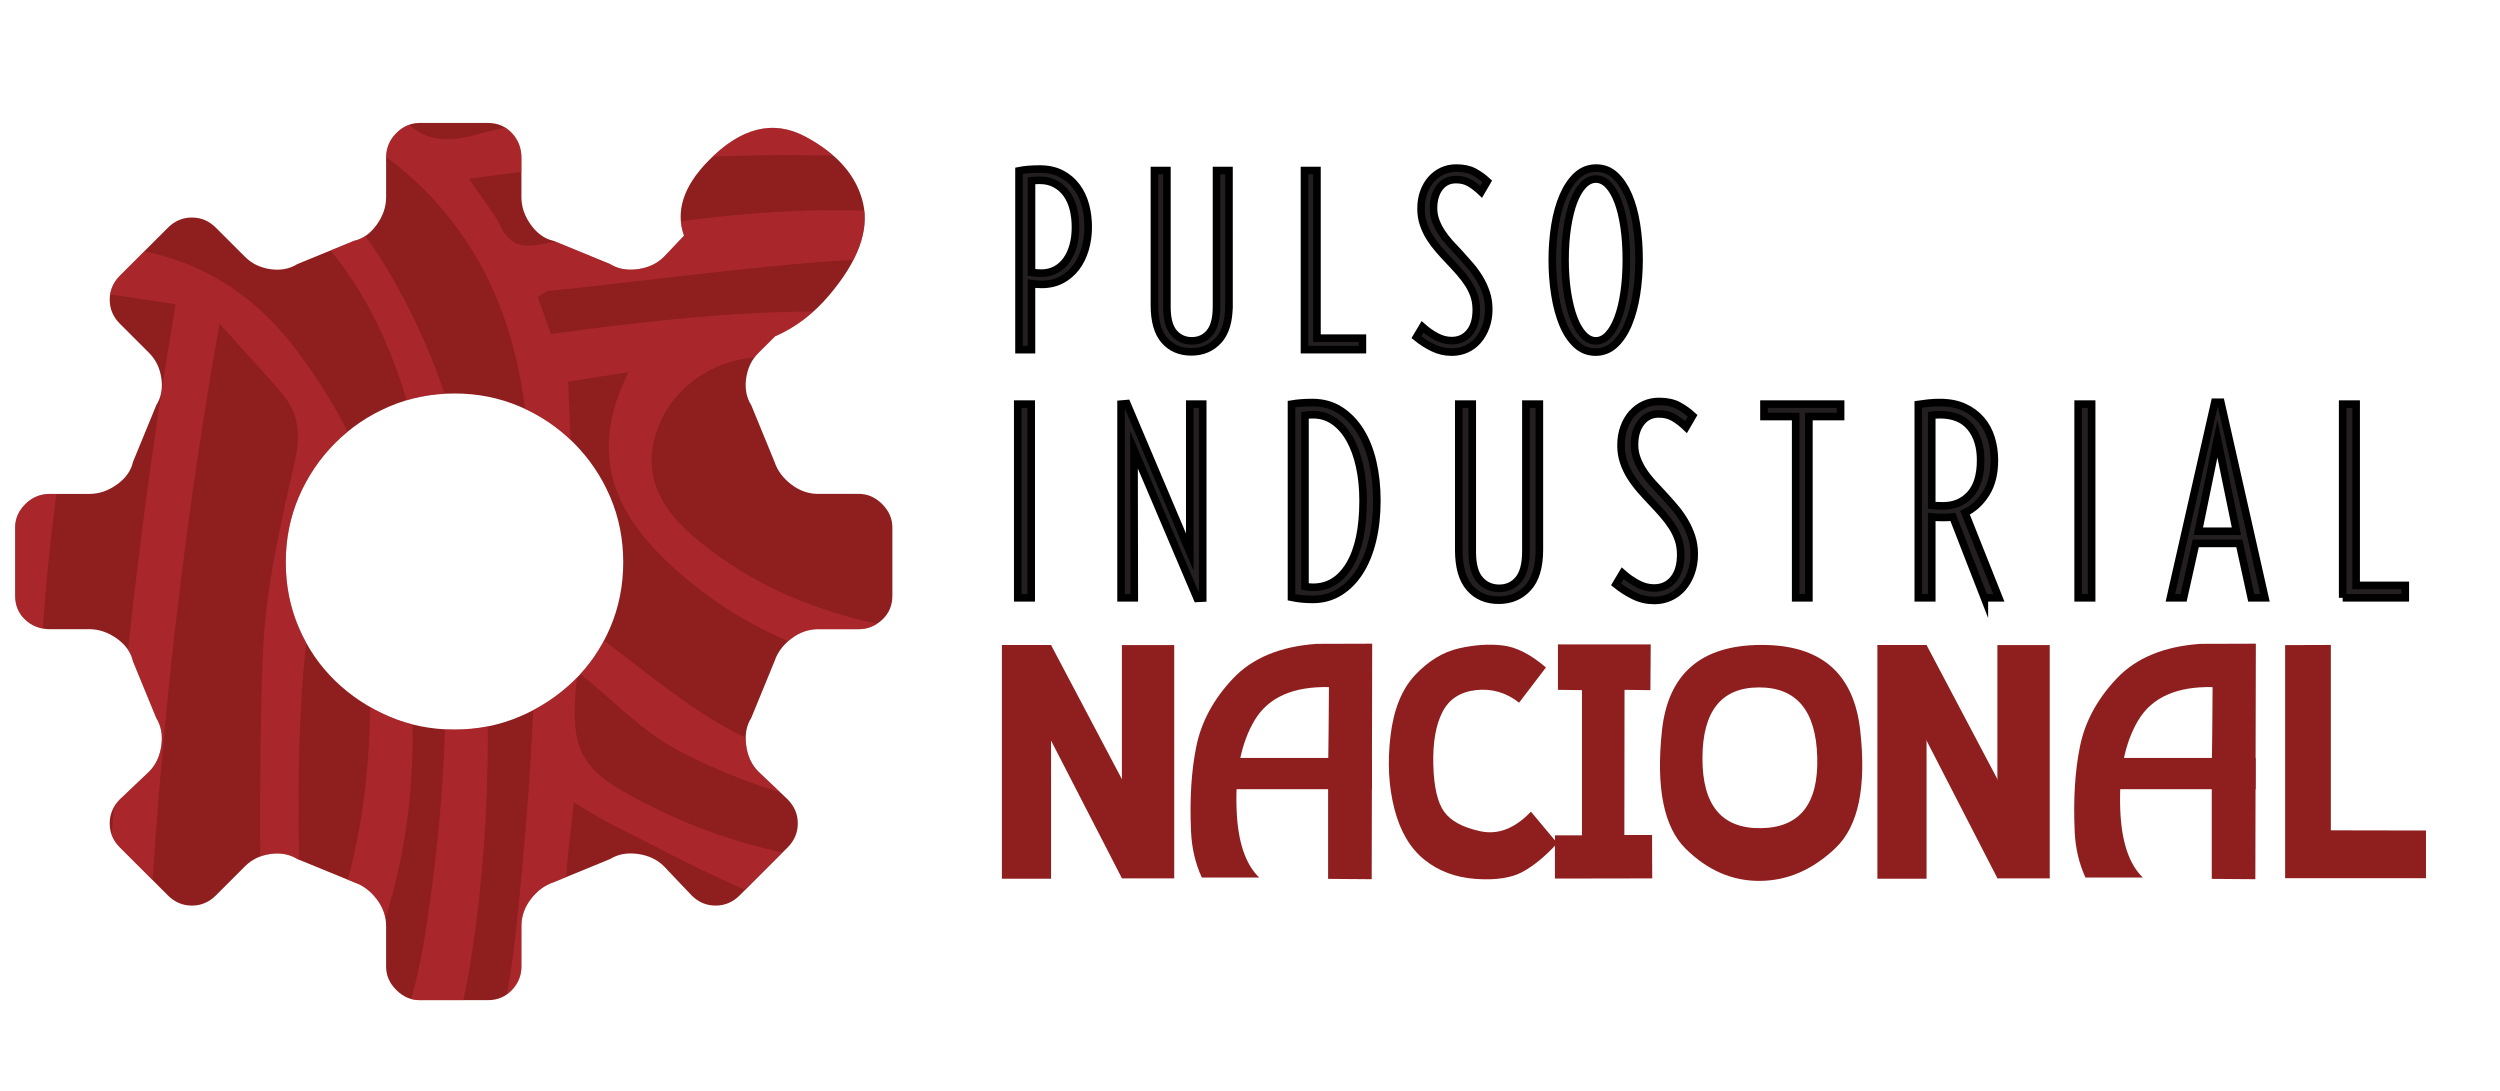 <?xml version="1.0" encoding="utf-8"?>
<!-- Generator: Adobe Illustrator 17.0.0, SVG Export Plug-In . SVG Version: 6.00 Build 0)  -->
<!DOCTYPE svg PUBLIC "-//W3C//DTD SVG 1.1//EN" "http://www.w3.org/Graphics/SVG/1.1/DTD/svg11.dtd">
<svg version="1.1" id="Layer_1" xmlns="http://www.w3.org/2000/svg" xmlns:xlink="http://www.w3.org/1999/xlink" x="0px" y="0px"
	 width="165px" height="72px" viewBox="0 0 165 72" enable-background="new 0 0 165 72" xml:space="preserve">
<path fill="#8F1E1F" d="M58.224,33.27c-0.45-0.448-0.96-0.674-1.537-0.674H54c-0.642,0-1.234-0.207-1.776-0.624
	c-0.545-0.413-0.913-0.911-1.105-1.488l-1.537-3.744c-0.321-0.51-0.431-1.104-0.334-1.776c0.095-0.672,0.366-1.232,0.814-1.679
	l1.09-1.087c1.348-0.583,2.541-1.49,3.583-2.722c1.901-2.248,2.642-4.269,2.229-6.065c-0.418-1.796-1.688-3.26-3.811-4.394
	c-2.125-1.135-4.265-0.594-6.423,1.619c-1.628,1.669-2.155,3.309-1.585,4.92l-1.322,1.393c-0.45,0.448-1.025,0.719-1.729,0.816
	c-0.704,0.095-1.311-0.015-1.824-0.336l-3.744-1.537c-0.577-0.127-1.072-0.48-1.488-1.055c-0.418-0.577-0.624-1.184-0.624-1.826
	v-2.592c0-0.639-0.209-1.182-0.625-1.632c-0.418-0.448-0.945-0.672-1.585-0.672h-4.513c-0.575,0-1.087,0.224-1.535,0.672
	c-0.45,0.45-0.672,0.993-0.672,1.632v2.592c0,0.642-0.209,1.249-0.624,1.826c-0.418,0.575-0.913,0.928-1.488,1.055l-3.747,1.537
	c-0.512,0.321-1.102,0.431-1.776,0.336c-0.672-0.097-1.232-0.368-1.679-0.816l-1.921-1.92c-0.448-0.448-0.977-0.672-1.582-0.672
	c-0.609,0-1.139,0.224-1.585,0.672l-3.169,3.167c-0.448,0.45-0.672,0.978-0.672,1.585c0,0.609,0.224,1.137,0.672,1.585l1.921,1.921
	c0.448,0.448,0.719,1.008,0.816,1.679c0.097,0.672-0.017,1.266-0.336,1.776l-1.537,3.744c-0.127,0.577-0.478,1.074-1.055,1.488
	c-0.577,0.418-1.186,0.624-1.824,0.624H3.305c-0.642,0-1.186,0.226-1.634,0.674c-0.448,0.448-0.67,0.96-0.67,1.535v4.513
	c0,0.639,0.222,1.169,0.67,1.585c0.448,0.416,0.993,0.622,1.634,0.622h2.592c0.637,0,1.247,0.209,1.824,0.624
	c0.577,0.418,0.928,0.913,1.055,1.49l1.537,3.744c0.319,0.512,0.433,1.12,0.336,1.824c-0.097,0.704-0.368,1.281-0.816,1.727
	L7.912,52.76c-0.448,0.448-0.672,0.978-0.672,1.583c0,0.609,0.224,1.139,0.672,1.585l3.169,3.169
	c0.446,0.448,0.975,0.672,1.585,0.672c0.605,0,1.135-0.224,1.582-0.672l1.921-1.921c0.448-0.448,1.008-0.719,1.679-0.816
	c0.674-0.095,1.264,0.017,1.776,0.336l3.747,1.537c0.575,0.192,1.07,0.56,1.488,1.103c0.416,0.545,0.624,1.139,0.624,1.776v2.689
	c0,0.577,0.222,1.09,0.672,1.537c0.448,0.448,0.96,0.672,1.535,0.672h4.513c0.639,0,1.167-0.224,1.585-0.672
	c0.416-0.448,0.625-0.96,0.625-1.537v-2.689c0-0.637,0.207-1.232,0.624-1.776c0.416-0.543,0.911-0.911,1.488-1.103l3.744-1.537
	c0.512-0.319,1.12-0.431,1.824-0.336c0.704,0.097,1.279,0.368,1.729,0.816l1.824,1.921c0.448,0.448,0.975,0.672,1.585,0.672
	c0.607,0,1.135-0.224,1.585-0.672l3.169-3.169c0.446-0.446,0.67-0.976,0.67-1.585c0-0.605-0.224-1.135-0.67-1.583l-1.923-1.826
	c-0.448-0.446-0.719-1.023-0.814-1.727c-0.097-0.704,0.013-1.311,0.334-1.824l1.537-3.744c0.192-0.577,0.56-1.072,1.105-1.49
	c0.543-0.415,1.135-0.624,1.776-0.624h2.687c0.577,0,1.087-0.207,1.537-0.622c0.448-0.416,0.672-0.945,0.672-1.585v-4.513
	C58.896,34.23,58.672,33.718,58.224,33.27z M40.27,41.43c-0.577,1.344-1.378,2.513-2.401,3.505
	c-1.025,0.993-2.207,1.774-3.553,2.351c-1.344,0.577-2.784,0.865-4.319,0.865c-1.537,0-2.978-0.288-4.321-0.865
	c-1.344-0.577-2.53-1.359-3.553-2.351c-1.025-0.993-1.824-2.162-2.401-3.505c-0.577-1.344-0.863-2.784-0.863-4.321
	c0-1.535,0.286-2.975,0.863-4.321c0.577-1.341,1.376-2.528,2.401-3.553c1.023-1.023,2.209-1.824,3.553-2.399
	c1.344-0.577,2.784-0.866,4.321-0.866c1.535,0,2.976,0.288,4.319,0.866c1.346,0.575,2.528,1.376,3.553,2.399
	c1.023,1.025,1.824,2.211,2.401,3.553c0.575,1.346,0.863,2.786,0.863,4.321C41.133,38.646,40.844,40.086,40.27,41.43z"/>
<g>
	<path fill="#231F20" stroke="#000000" stroke-width="0.5" stroke-miterlimit="10" d="M71.821,14.979
		c0,0.517-0.067,1.003-0.202,1.46c-0.135,0.457-0.331,0.858-0.589,1.202c-0.258,0.344-0.578,0.618-0.96,0.823
		c-0.382,0.204-0.82,0.306-1.315,0.306c-0.236,0-0.462-0.017-0.678-0.049v4.356h-0.822V11.27c0.376-0.075,0.833-0.113,1.371-0.113
		c0.548,0,1.025,0.105,1.428,0.314c0.403,0.21,0.737,0.493,1,0.847c0.263,0.354,0.457,0.761,0.581,1.218
		C71.759,13.993,71.821,14.474,71.821,14.979z M70.982,14.996c0-0.441-0.048-0.85-0.145-1.226c-0.097-0.376-0.245-0.701-0.443-0.975
		c-0.199-0.275-0.446-0.493-0.742-0.654c-0.296-0.161-0.637-0.242-1.025-0.242c-0.14,0-0.239,0.003-0.298,0.008
		c-0.06,0.005-0.143,0.014-0.25,0.024v6.049c0.226,0.032,0.446,0.048,0.661,0.048c0.344,0,0.656-0.075,0.936-0.226
		c0.28-0.15,0.516-0.36,0.71-0.629c0.193-0.268,0.341-0.588,0.443-0.959C70.931,15.842,70.982,15.437,70.982,14.996z"/>
	<path fill="#231F20" stroke="#000000" stroke-width="0.5" stroke-miterlimit="10" d="M81.112,20.141
		c0,1.044-0.231,1.817-0.693,2.323c-0.463,0.505-1.06,0.758-1.791,0.758c-0.742,0-1.334-0.253-1.774-0.758
		c-0.441-0.506-0.661-1.28-0.661-2.323v-8.887h0.823v9.016c0,0.775,0.153,1.339,0.46,1.694c0.306,0.355,0.702,0.532,1.186,0.532
		c0.484,0,0.876-0.179,1.177-0.54c0.301-0.36,0.452-0.933,0.452-1.717v-8.985h0.823V20.141z"/>
	<path fill="#231F20" stroke="#000000" stroke-width="0.5" stroke-miterlimit="10" d="M86.096,23.077V11.254h0.823v11.065h3v0.758
		H86.096z"/>
	<path fill="#231F20" stroke="#000000" stroke-width="0.5" stroke-miterlimit="10" d="M98.257,20.415
		c0,0.419-0.065,0.805-0.193,1.154c-0.13,0.349-0.301,0.648-0.516,0.896c-0.215,0.247-0.47,0.438-0.766,0.573
		c-0.296,0.134-0.616,0.201-0.96,0.201c-0.44,0-0.854-0.094-1.241-0.282c-0.388-0.188-0.753-0.422-1.097-0.702l0.403-0.677
		c0.28,0.248,0.583,0.46,0.911,0.637c0.328,0.178,0.664,0.266,1.008,0.266c0.495,0,0.889-0.18,1.185-0.54
		c0.296-0.361,0.444-0.858,0.444-1.493c0-0.333-0.046-0.637-0.137-0.911c-0.092-0.274-0.218-0.538-0.379-0.791
		c-0.162-0.252-0.35-0.502-0.565-0.75c-0.215-0.247-0.446-0.5-0.694-0.758c-0.236-0.247-0.465-0.497-0.685-0.75
		c-0.221-0.252-0.419-0.518-0.597-0.798c-0.177-0.279-0.319-0.578-0.427-0.896c-0.108-0.317-0.161-0.658-0.161-1.024
		c0-0.397,0.059-0.761,0.177-1.088c0.118-0.328,0.283-0.611,0.492-0.847c0.21-0.236,0.454-0.419,0.734-0.548
		c0.279-0.129,0.586-0.194,0.919-0.194c0.474,0,0.866,0.084,1.177,0.25c0.312,0.167,0.602,0.374,0.871,0.622l-0.403,0.693
		c-0.248-0.236-0.501-0.43-0.758-0.581c-0.258-0.15-0.559-0.225-0.903-0.225c-0.452,0-0.812,0.174-1.081,0.524
		c-0.269,0.35-0.403,0.804-0.403,1.363c0,0.291,0.049,0.568,0.145,0.831c0.097,0.264,0.226,0.519,0.388,0.767
		c0.161,0.248,0.347,0.487,0.556,0.718c0.21,0.231,0.428,0.465,0.654,0.701c0.236,0.258,0.467,0.519,0.693,0.783
		c0.226,0.264,0.427,0.544,0.605,0.839c0.178,0.296,0.322,0.611,0.435,0.944C98.201,19.652,98.257,20.018,98.257,20.415z"/>
	<path fill="#231F20" stroke="#000000" stroke-width="0.5" stroke-miterlimit="10" d="M108.178,17.125
		c0,0.807-0.06,1.578-0.178,2.314c-0.118,0.737-0.296,1.387-0.532,1.952c-0.236,0.565-0.535,1.014-0.895,1.347
		c-0.361,0.333-0.783,0.5-1.267,0.5c-0.484,0-0.906-0.166-1.266-0.5c-0.361-0.333-0.657-0.78-0.888-1.339
		c-0.231-0.559-0.406-1.204-0.524-1.935c-0.118-0.731-0.177-1.5-0.177-2.306c0-0.796,0.059-1.559,0.177-2.291
		c0.118-0.731,0.299-1.376,0.541-1.935c0.242-0.558,0.543-1.005,0.902-1.338c0.361-0.333,0.788-0.501,1.282-0.501
		c0.484,0,0.901,0.165,1.25,0.492c0.35,0.328,0.643,0.769,0.88,1.323c0.236,0.554,0.411,1.197,0.524,1.928
		C108.122,15.566,108.178,16.329,108.178,17.125z M107.339,17.141c0-0.785-0.048-1.506-0.145-2.162
		c-0.096-0.656-0.234-1.218-0.411-1.685c-0.178-0.468-0.389-0.831-0.637-1.089c-0.247-0.258-0.522-0.387-0.822-0.387
		c-0.291,0-0.563,0.129-0.815,0.387c-0.253,0.258-0.467,0.621-0.645,1.089c-0.178,0.467-0.318,1.029-0.419,1.685
		c-0.102,0.657-0.153,1.377-0.153,2.162c0,0.784,0.051,1.506,0.153,2.161c0.102,0.656,0.242,1.22,0.419,1.694
		c0.178,0.473,0.392,0.841,0.645,1.105c0.252,0.263,0.524,0.395,0.815,0.395c0.3,0,0.575-0.131,0.822-0.395
		c0.248-0.263,0.46-0.632,0.637-1.105c0.178-0.474,0.315-1.038,0.411-1.694C107.291,18.647,107.339,17.926,107.339,17.141z"/>
</g>
<g>
	<path fill="#231F20" stroke="#000000" stroke-width="0.5" stroke-miterlimit="10" d="M67.171,39.457V26.672h0.889v12.784H67.171z"
		/>
	<path fill="#231F20" stroke="#000000" stroke-width="0.5" stroke-miterlimit="10" d="M79.013,39.492l-4.168-9.802l0.018,9.767
		H73.99V26.672l0.384-0.034l4.151,9.801v-9.767h0.854v12.802L79.013,39.492z"/>
	<path fill="#231F20" stroke="#000000" stroke-width="0.5" stroke-miterlimit="10" d="M90.872,33.039
		c0,0.953-0.095,1.829-0.288,2.624c-0.192,0.797-0.471,1.483-0.837,2.058c-0.366,0.576-0.811,1.027-1.334,1.352
		c-0.523,0.326-1.116,0.488-1.779,0.488c-0.488,0-0.954-0.046-1.395-0.139V26.672c0.197-0.034,0.415-0.06,0.654-0.078
		c0.238-0.017,0.48-0.026,0.724-0.026c0.685,0,1.29,0.165,1.814,0.497c0.523,0.331,0.968,0.784,1.334,1.36
		c0.366,0.575,0.643,1.259,0.828,2.049C90.779,31.265,90.872,32.12,90.872,33.039z M89.965,33.039c0-0.814-0.075-1.567-0.227-2.258
		c-0.151-0.692-0.369-1.291-0.654-1.797c-0.285-0.505-0.631-0.901-1.038-1.185c-0.407-0.285-0.866-0.428-1.377-0.428
		c-0.105,0-0.204,0.003-0.297,0.009c-0.094,0.006-0.174,0.015-0.244,0.026v11.302c0.163,0.035,0.342,0.052,0.541,0.052
		c1.011,0,1.814-0.497,2.406-1.492C89.669,36.274,89.965,34.864,89.965,33.039z"/>
	<path fill="#231F20" stroke="#000000" stroke-width="0.5" stroke-miterlimit="10" d="M101.598,36.283
		c0,1.127-0.25,1.964-0.75,2.511c-0.5,0.546-1.145,0.819-1.936,0.819c-0.802,0-1.442-0.273-1.918-0.819
		c-0.477-0.547-0.715-1.384-0.715-2.511v-9.61h0.889v9.75c0,0.837,0.165,1.448,0.497,1.831c0.331,0.383,0.759,0.575,1.282,0.575
		c0.523,0,0.948-0.194,1.274-0.584c0.325-0.389,0.488-1.008,0.488-1.858v-9.715h0.889V36.283z"/>
	<path fill="#231F20" stroke="#000000" stroke-width="0.5" stroke-miterlimit="10" d="M111.818,36.578
		c0,0.453-0.07,0.869-0.21,1.247c-0.139,0.378-0.326,0.7-0.558,0.968c-0.233,0.267-0.509,0.474-0.829,0.619
		c-0.319,0.145-0.665,0.218-1.037,0.218c-0.477,0-0.924-0.101-1.343-0.306c-0.419-0.203-0.814-0.456-1.186-0.758l0.436-0.733
		c0.302,0.268,0.63,0.497,0.986,0.689c0.354,0.192,0.718,0.288,1.09,0.288c0.535,0,0.962-0.195,1.281-0.585
		c0.32-0.389,0.48-0.927,0.48-1.613c0-0.36-0.049-0.689-0.148-0.986c-0.099-0.296-0.235-0.581-0.41-0.854
		c-0.174-0.273-0.378-0.543-0.611-0.81c-0.232-0.268-0.482-0.541-0.749-0.82c-0.256-0.267-0.503-0.537-0.741-0.811
		c-0.238-0.273-0.453-0.561-0.645-0.863c-0.192-0.303-0.347-0.625-0.462-0.968c-0.116-0.343-0.174-0.713-0.174-1.107
		c0-0.431,0.063-0.823,0.192-1.177c0.128-0.354,0.305-0.66,0.531-0.916c0.227-0.256,0.491-0.453,0.794-0.594
		c0.302-0.139,0.634-0.209,0.994-0.209c0.511,0,0.936,0.09,1.273,0.271c0.337,0.18,0.651,0.404,0.942,0.671l-0.436,0.75
		c-0.268-0.256-0.541-0.465-0.82-0.628c-0.278-0.163-0.604-0.244-0.976-0.244c-0.488,0-0.878,0.189-1.169,0.566
		c-0.291,0.378-0.436,0.869-0.436,1.474c0,0.313,0.052,0.614,0.157,0.898c0.105,0.284,0.244,0.561,0.418,0.828
		c0.174,0.268,0.376,0.526,0.602,0.776c0.227,0.25,0.462,0.503,0.705,0.759c0.256,0.278,0.506,0.561,0.75,0.846
		c0.244,0.285,0.462,0.587,0.654,0.907c0.193,0.319,0.349,0.66,0.471,1.02C111.757,35.753,111.818,36.149,111.818,36.578z"/>
	<path fill="#231F20" stroke="#000000" stroke-width="0.5" stroke-miterlimit="10" d="M119.387,27.492v11.964h-0.872V27.492h-2.093
		v-0.82h5.058v0.82H119.387z"/>
	<path fill="#231F20" stroke="#000000" stroke-width="0.5" stroke-miterlimit="10" d="M130.967,39.457l-2.076-5.337
		c-0.094,0.011-0.195,0.02-0.305,0.026c-0.11,0.006-0.218,0.009-0.322,0.009c-0.14,0-0.274-0.003-0.402-0.009
		s-0.25-0.015-0.366-0.026v5.337h-0.889V26.69c0.221-0.034,0.45-0.063,0.689-0.087c0.238-0.024,0.485-0.035,0.741-0.035
		c0.615,0,1.15,0.104,1.604,0.314c0.453,0.209,0.828,0.488,1.125,0.837c0.296,0.348,0.514,0.753,0.654,1.212
		c0.139,0.46,0.209,0.938,0.209,1.438c0,0.884-0.183,1.617-0.55,2.198c-0.366,0.581-0.828,1.006-1.387,1.273l2.233,5.616H130.967z
		 M130.722,30.37c0-0.907-0.227-1.633-0.68-2.18c-0.453-0.546-1.122-0.82-2.005-0.82c-0.116,0-0.207,0.003-0.271,0.009
		c-0.064,0.006-0.155,0.015-0.271,0.026v5.947c0.093,0.012,0.203,0.021,0.331,0.026c0.128,0.006,0.268,0.009,0.419,0.009
		c0.732,0,1.328-0.253,1.787-0.758C130.492,32.123,130.722,31.37,130.722,30.37z"/>
	<path fill="#231F20" stroke="#000000" stroke-width="0.5" stroke-miterlimit="10" d="M137.158,39.457V26.672h0.89v12.784H137.158z"
		/>
	<path fill="#231F20" stroke="#000000" stroke-width="0.5" stroke-miterlimit="10" d="M148.582,39.457l-0.785-3.593h-2.877
		l-0.803,3.593h-0.872l2.93-12.906h0.401l2.913,12.906H148.582z M146.349,28.958l-1.255,6.104h2.511L146.349,28.958z"/>
	<path fill="#231F20" stroke="#000000" stroke-width="0.5" stroke-miterlimit="10" d="M154.616,39.457V26.672h0.889v11.964h3.244
		v0.82H154.616z"/>
</g>
<g>
	<path fill="#8F1E1F" d="M102.032,44.053l-1.773,2.324c-0.844-0.668-1.79-0.945-2.836-0.831c-1.046,0.114-1.788,0.598-2.225,1.454
		c-0.437,0.855-0.637,2.012-0.6,3.469c0.037,1.457,0.275,2.493,0.716,3.106c0.44,0.613,1.241,1.042,2.401,1.289
		c1.16,0.246,2.269-0.185,3.326-1.294l1.74,2.081c-0.771,0.845-1.529,1.472-2.274,1.883c-0.745,0.411-1.782,0.569-3.111,0.474
		c-1.329-0.095-2.46-0.519-3.392-1.272c-0.933-0.753-1.59-1.867-1.971-3.342c-0.382-1.476-0.468-3.088-0.259-4.835
		c0.209-1.747,0.753-3.086,1.63-4.015c0.877-0.929,1.837-1.512,2.88-1.751c1.042-0.238,2.012-0.303,2.908-0.193
		C100.086,42.709,101.033,43.194,102.032,44.053z"/>
	<path fill="#8F1E1F" d="M108.948,42.533l-0.022,3.018l-1.707-0.022l-0.011,9.582h1.828l0.011,2.863l-6.421,0.011v-2.853h1.784
		v-9.582l-1.586-0.022v-2.996H108.948z"/>
	<path fill="#8F1E1F" d="M122.77,48.172c0.426,3.76-0.114,6.357-1.619,7.792c-1.505,1.436-3.168,2.16-4.989,2.175
		c-1.821,0.015-3.455-0.69-4.901-2.115c-1.447-1.424-1.971-4.018-1.575-7.781c0.396-3.763,2.57-5.656,6.52-5.678
		C120.156,42.544,122.344,44.412,122.77,48.172z M112.362,50.039c-0.007,3.11,1.274,4.65,3.844,4.62
		c2.57-0.029,3.814-1.586,3.733-4.67c-0.081-3.084-1.362-4.624-3.844-4.62C113.614,45.373,112.37,46.929,112.362,50.039z"/>
	<path fill="#8F1E1F" d="M153.836,42.566v12.236l6.278,0.011v3.15h-9.295V42.577L153.836,42.566z"/>
	<g>
		<rect x="74.045" y="42.575" fill="#8F1E1F" width="3.454" height="15.388"/>
		<rect x="66.125" y="42.575" fill="#8F1E1F" width="3.245" height="15.421"/>
		<polygon fill="#8F1E1F" points="66.125,42.575 69.37,42.575 77.498,57.963 74.045,57.963 		"/>
	</g>
	<g>
		<rect x="131.828" y="42.575" fill="#8F1E1F" width="3.454" height="15.388"/>
		<rect x="123.908" y="42.575" fill="#8F1E1F" width="3.245" height="15.421"/>
		<polygon fill="#8F1E1F" points="123.908,42.575 127.153,42.575 135.282,57.963 131.828,57.963 		"/>
	</g>
	<g>
		<path fill="#8F1E1F" d="M87.688,48.259l0.022-2.91c-2.36-0.052-3.992,0.673-4.896,2.174c-0.904,1.501-1.302,3.498-1.195,5.991
			c0.088,2.062,0.585,3.529,1.488,4.405h-3.786c-0.423-0.92-0.66-1.924-0.711-3.011c-0.099-2.146,0.017-4.031,0.349-5.654
			c0.332-1.623,1.138-3.113,2.418-4.47c1.28-1.357,3.122-2.121,5.526-2.29l3.662-0.011l-0.033,15.545l-2.877-0.022v-7.081
			L87.688,48.259z"/>
		<rect x="80.16" y="50.024" fill="#8F1E1F" width="10.39" height="2.063"/>
	</g>
	<g>
		<path fill="#8F1E1F" d="M146.009,48.259l0.022-2.91c-2.361-0.052-3.992,0.673-4.896,2.174c-0.904,1.501-1.302,3.498-1.195,5.991
			c0.088,2.062,0.585,3.529,1.488,4.405h-3.786c-0.423-0.92-0.661-1.924-0.711-3.011c-0.099-2.146,0.017-4.031,0.349-5.654
			c0.332-1.623,1.138-3.113,2.417-4.47c1.28-1.357,3.122-2.121,5.527-2.29l3.662-0.011l-0.033,15.545l-2.877-0.022v-7.081
			L146.009,48.259z"/>
		<rect x="138.481" y="50.024" fill="#8F1E1F" width="10.39" height="2.063"/>
	</g>
</g>
<g>
	<defs>
		<path id="SVGID_386_" d="M58.224,33.27c-0.45-0.448-0.96-0.674-1.537-0.674H54c-0.642,0-1.234-0.207-1.776-0.624
			c-0.545-0.413-0.913-0.911-1.105-1.488l-1.537-3.744c-0.321-0.51-0.431-1.104-0.334-1.776c0.095-0.672,0.366-1.232,0.814-1.679
			l1.09-1.087c1.348-0.583,2.541-1.49,3.583-2.722c1.901-2.248,2.642-4.269,2.229-6.065c-0.418-1.796-1.688-3.26-3.811-4.394
			c-2.125-1.135-4.265-0.594-6.423,1.619c-1.628,1.669-2.155,3.309-1.585,4.92l-1.322,1.393c-0.45,0.448-1.025,0.719-1.729,0.816
			c-0.704,0.095-1.311-0.015-1.824-0.336l-3.744-1.537c-0.577-0.127-1.072-0.48-1.488-1.055c-0.418-0.577-0.624-1.184-0.624-1.826
			v-2.592c0-0.639-0.209-1.182-0.625-1.632c-0.418-0.448-0.945-0.672-1.585-0.672h-4.513c-0.575,0-1.087,0.224-1.535,0.672
			c-0.45,0.45-0.672,0.993-0.672,1.632v2.592c0,0.642-0.209,1.249-0.624,1.826c-0.418,0.575-0.913,0.928-1.488,1.055l-3.747,1.537
			c-0.512,0.321-1.102,0.431-1.776,0.336c-0.672-0.097-1.232-0.368-1.679-0.816l-1.921-1.92c-0.448-0.448-0.977-0.672-1.582-0.672
			c-0.609,0-1.139,0.224-1.585,0.672l-3.169,3.167c-0.448,0.45-0.672,0.978-0.672,1.585c0,0.609,0.224,1.137,0.672,1.585
			l1.921,1.921c0.448,0.448,0.719,1.008,0.816,1.679c0.097,0.672-0.017,1.266-0.336,1.776l-1.537,3.744
			c-0.127,0.577-0.478,1.074-1.055,1.488c-0.577,0.418-1.186,0.624-1.824,0.624H3.305c-0.642,0-1.186,0.226-1.634,0.674
			c-0.448,0.448-0.67,0.96-0.67,1.535v4.513c0,0.639,0.222,1.169,0.67,1.585c0.448,0.416,0.993,0.622,1.634,0.622h2.592
			c0.637,0,1.247,0.209,1.824,0.624c0.577,0.418,0.928,0.913,1.055,1.49l1.537,3.744c0.319,0.512,0.433,1.12,0.336,1.824
			c-0.097,0.704-0.368,1.281-0.816,1.727L7.912,52.76c-0.448,0.448-0.672,0.978-0.672,1.583c0,0.609,0.224,1.139,0.672,1.585
			l3.169,3.169c0.446,0.448,0.975,0.672,1.585,0.672c0.605,0,1.135-0.224,1.582-0.672l1.921-1.921
			c0.448-0.448,1.008-0.719,1.679-0.816c0.674-0.095,1.264,0.017,1.776,0.336l3.747,1.537c0.575,0.192,1.07,0.56,1.488,1.103
			c0.416,0.545,0.624,1.139,0.624,1.776v2.689c0,0.577,0.222,1.09,0.672,1.537c0.448,0.448,0.96,0.672,1.535,0.672h4.513
			c0.639,0,1.167-0.224,1.585-0.672c0.416-0.448,0.625-0.96,0.625-1.537v-2.689c0-0.637,0.207-1.232,0.624-1.776
			c0.416-0.543,0.911-0.911,1.488-1.103l3.744-1.537c0.512-0.319,1.12-0.431,1.824-0.336c0.704,0.097,1.279,0.368,1.729,0.816
			l1.824,1.921c0.448,0.448,0.975,0.672,1.585,0.672c0.607,0,1.135-0.224,1.585-0.672l3.169-3.169
			c0.446-0.446,0.67-0.976,0.67-1.585c0-0.605-0.224-1.135-0.67-1.583l-1.923-1.826c-0.448-0.446-0.719-1.023-0.814-1.727
			c-0.097-0.704,0.013-1.311,0.334-1.824l1.537-3.744c0.192-0.577,0.56-1.072,1.105-1.49c0.543-0.415,1.135-0.624,1.776-0.624h2.687
			c0.577,0,1.087-0.207,1.537-0.622c0.448-0.416,0.672-0.945,0.672-1.585v-4.513C58.896,34.23,58.672,33.718,58.224,33.27z
			 M40.27,41.43c-0.577,1.344-1.378,2.513-2.401,3.505c-1.025,0.993-2.207,1.774-3.553,2.351c-1.344,0.577-2.784,0.865-4.319,0.865
			c-1.537,0-2.978-0.288-4.321-0.865c-1.344-0.577-2.53-1.359-3.553-2.351c-1.025-0.993-1.824-2.162-2.401-3.505
			c-0.577-1.344-0.863-2.784-0.863-4.321c0-1.535,0.286-2.975,0.863-4.321c0.577-1.341,1.376-2.528,2.401-3.553
			c1.023-1.023,2.209-1.824,3.553-2.399c1.344-0.577,2.784-0.866,4.321-0.866c1.535,0,2.976,0.288,4.319,0.866
			c1.346,0.575,2.528,1.376,3.553,2.399c1.023,1.025,1.824,2.211,2.401,3.553c0.575,1.346,0.863,2.786,0.863,4.321
			C41.133,38.646,40.844,40.086,40.27,41.43z"/>
	</defs>
	<clipPath id="SVGID_1_">
		<use xlink:href="#SVGID_386_"  overflow="visible"/>
	</clipPath>
	<g clip-path="url(#SVGID_1_)">
		<path opacity="0.5" fill-rule="evenodd" clip-rule="evenodd" fill="#C43038" d="M-10.788,39.47
			c0.754-4.071,1.227-8.219,2.311-12.201C-4.516,12.712,3.447,1.612,18.72-2.663c17.127-4.793,34.531-6.539,52.224-4.034
			c9.405,1.332,18.46,3.834,26.49,9.16c10.015,6.642,17.836,14.994,20.454,27.19c1.588,7.391,1.518,14.898,1.146,22.398
			c-0.103,2.071,0.372,3.737,1.523,5.561c4.553,7.214,4.414,14.749,0.606,22.226c-3.61,7.09-9.781,9.393-17.388,9.226
			c-1.75-0.039-3.697,0.905-5.266,1.867c-7.02,4.3-14.23,8.109-22.672,8.366c-5.704,0.174-11.421-0.111-17.132-0.173
			c-9.947-0.107-19.902,0.04-29.837-0.348C8.183,97.967-5.187,86.302-9.019,66.007c-0.74-3.916-1.187-7.888-1.769-11.835
			C-10.788,49.271-10.788,44.371-10.788,39.47z M91.439,85.87C89.195,77.872,87,69.85,86.564,61.508
			c-0.721-13.796,2.653-26.242,13.21-35.786c3.164-2.86,7.25-4.701,11.012-7.07c-1.017-2.469-1.794-2.942-5.078-2.637
			c-10.366,0.968-19.784,9.397-21.306,19.982c-1.813,12.613-3.239,25.325-2.478,38.102c0.256,4.302,1.402,8.594,2.539,12.783
			c0.572,2.11,2.032,3.98,3.147,6.063C92.837,90.851,92.837,90.851,91.439,85.87z M99.279,46.006
			c-0.141,0.717,0.172,1.747,0.651,2.327c3.201,3.88,4.237,8.414,4.155,13.283c-0.009,0.576-0.617,1.143-0.947,1.714
			c-0.59-0.562-1.558-1.044-1.697-1.702c-0.334-1.579-0.109-3.274-0.426-4.858c-0.389-1.947-1.1-3.83-1.671-5.74
			c-0.31,0.053-0.62,0.106-0.93,0.157c0,2.109,0.052,4.22-0.009,6.327c-0.262,8.913-0.153,17.794,1.68,26.582
			c0.257,1.232,0.566,1.884,1.928,1.74c2.426-0.26,4.927-0.169,7.281-0.716c8.271-1.919,13.096-10.125,11.62-19.371
			c-0.575-3.603-1.999-6.752-4.354-9.583c-1.243-1.494-2.409-1.445-3.561-0.365c-1.055,0.99-1.763,2.34-2.691,3.477
			c-0.455,0.556-1.062,0.991-1.599,1.48c-0.5-0.655-1.314-1.253-1.44-1.974c-0.425-2.395-0.532-4.844-0.89-7.253
			c-0.633-4.242-2.098-8.145-5.34-11.94C100.345,42.032,99.673,43.992,99.279,46.006z M88.779,0.705
			C81.44-2.346,73.744-3.843,65.86-4.381c-16.596-1.13-32.909,0.195-48.662,5.983c-0.677,0.249-1.333,0.552-2.29,0.951
			c2.413,0.856,4.51,1.616,6.621,2.336c0.31,0.105,0.727,0.119,1.026,0.001c6.066-2.41,12.442-3.395,18.882-3.912
			c12.759-1.023,25.512-1.222,38.119,1.516c7.736,1.68,14.618,5.112,20.827,10.098c1.214,0.975,3.606,0.484,5.454,0.67
			c0.047-0.245,0.096-0.49,0.143-0.736C101.064,7.424,95.36,3.441,88.779,0.705z M13.038,9.027
			c5.462,0.708,9.411,3.674,12.255,8.307c3.763,6.133,5.735,12.842,6.374,19.947c0.807,8.969,0.772,17.972-0.716,26.843
			C28.862,76.567,19.916,84.641,6.684,86.675c-0.647,0.099-1.29,0.225-1.995,0.349c2.645,3.55,4.968,4.396,8.578,2.366
			c4.043-2.274,8.078-4.729,11.61-7.706c6.212-5.237,8.377-12.606,9.193-20.38c1.189-11.296,1.839-22.628,0.62-33.964
			C33.088,12.45,21.972,6.208,11.3,5.223C9.628,5.068,7.778,6.839,6.009,7.718C6.1,7.95,6.189,8.181,6.279,8.411
			C8.533,8.611,10.797,8.737,13.038,9.027z M4.557,83.827c1.023-0.174,2.045-0.366,3.053-0.606
			c12.755-3.03,18.61-9.226,20.556-22.207c1.503-10.022,1.877-20.087-0.197-30.099c-0.968-4.67-2.391-9.186-5.199-13.142
			c-2.99-4.211-6.928-6.621-12.226-6.467c-1.112,0.032-2.245,0.203-3.335,0.06c-4.238-0.56-6.344,1.86-7.868,5.629
			c1.127-0.178,2.104-0.343,3.084-0.486c6.945-1.013,12.816,0.885,17.133,6.591c6.207,8.204,8.088,17.667,7.615,27.703
			c-0.301,6.38-2.143,12.361-5.26,17.956c-4.102,7.364-10.438,11.109-18.741,11.737c-1.318,0.1-2.638,0.186-4.182,0.295
			C0.988,84.366,1.073,84.414,4.557,83.827z M-4.716,25.143c-5.193,17.156-4.516,34.059,1.351,50.879
			c0.494,1.418,1.182,2.152,2.799,1.467c1.24-19.136-2.33-38.54,3.741-57.631C-1.253,20.025-3.549,21.287-4.716,25.143z
			 M112.925,21.794c-2.892,1.481-5.715,2.593-8.173,4.246C97.86,30.678,94.041,37.58,91.29,45.189
			c-3.449,9.535-2.548,19.14-0.348,28.724c1.125,4.906,2.54,9.744,3.844,14.69c2.174-0.683,3.024-1.608,2.82-4.018
			c-0.847-10.044-1.505-20.108-1.947-30.178c-0.167-3.822,0.046-7.754,0.774-11.503c1.686-8.69,7.996-14.153,16.738-15.078
			c0.511-0.054,1.017-0.151,1.966-0.295C114.403,25.629,113.776,24.003,112.925,21.794z M49.98,23.582
			c-3.116,0.177-5.806,2.186-6.693,5.044c-0.901,2.903,0.469,5.082,2.552,6.842c4.881,4.127,10.712,5.856,16.96,6.433
			c0.218,0.02,0.472,0.04,0.66-0.048c1.031-0.478,2.046-0.991,3.068-1.491c-0.541-0.907-0.928-1.969-1.654-2.69
			c-1.625-1.613-3.499-2.977-5.101-4.612c-0.587-0.597-0.691-1.67-1.015-2.525c0.817-0.196,1.633-0.556,2.451-0.558
			c2.296-0.005,4.591,0.198,6.887,0.193c0.941-0.003,1.996-0.122,2.786-0.565c0.67-0.376,1.32-1.255,1.425-1.99
			c0.061-0.428-0.88-1.243-1.522-1.488c-5.477-2.096-11.21-2.662-17.025-2.556C52.497,23.571,51.235,23.511,49.98,23.582z
			 M16.903,70.01c0.343-0.444,0.322-1.234,0.324-1.864c0.023-8.302-0.207-16.611,0.118-24.9c0.166-4.256,1.133-8.515,2.096-12.69
			c0.432-1.872,0.288-3.303-0.901-4.679c-1.184-1.371-2.418-2.698-4.058-4.522c-3.243,18.383-4.821,36.187-5.137,54.472
			C12.68,74.524,14.989,72.497,16.903,70.01z M36,67.834c-0.052,0.486,0.421,1.323,0.865,1.516
			c3.798,1.652,7.594,3.333,11.502,4.689c1.304,0.452,2.925-0.04,4.402-0.051c4.007-0.03,8.039-0.312,12.01,0.058
			c2.407,0.224,4.803,1.29,7.05,2.318c2.456,1.121,4.777,2.381,7.656,1.233c0.186-2.392-0.47-4.166-2.703-5.671
			c-6.402-4.313-13.464-5.941-21.04-6.135c-4.063-0.105-8.145-0.336-12.166-0.891c-2.222-0.306-4.336-1.396-6.678-2.193
			C36.587,64.376,36.183,66.093,36,67.834z M31.338,8.912c8.262-2.271,16.753-1.817,25.202-1.416
			c9.278,0.439,18.495,1.328,27.239,4.786c2.613,1.033,5.202,2.173,7.664,3.519c1.398,0.763,2.467,0.955,3.799,0
			c0.872-0.625,1.933-0.984,3.088-1.551c-5.727-4.767-12.188-7.543-19.224-9.08C68.713,2.9,58.166,2.943,47.66,3.667
			c-6.547,0.451-13.029,1.819-19.536,2.806c-0.697,0.106-1.363,0.416-2.118,0.655C27.449,9.089,28.916,9.578,31.338,8.912z
			 M6.351,19.296c-5.136,19.255-3.93,38.618-3.772,58.022c0.637,0,1.146,0.056,1.636-0.014c0.725-0.104,1.437-0.298,2.307-0.488
			c0.145-19.004,1.87-37.809,5.076-56.743C9.569,19.772,7.774,19.507,6.351,19.296z M71.869,42.889
			c-1.463,0.455-2.778,0.896-4.112,1.272c-0.921,0.258-1.869,0.615-2.802,0.606c-7.159-0.076-13.836-1.775-19.472-6.414
			c-4.295-3.536-7.079-7.671-3.995-13.793c-1.619,0.254-2.897,0.456-3.991,0.628c0.212,5.146,0.406,10.098,0.639,15.046
			c0.018,0.392,0.205,0.924,0.498,1.135c5.201,3.745,9.897,8.513,16.774,9.058c4.642,0.37,9.308,0.438,13.963,0.645
			c0.738,0.033,1.477,0.088,2.496,0.149C71.869,48.416,71.869,45.781,71.869,42.889z M91.088,18.147
			C71.732,9.41,51.829,8.95,30.944,11.793c1.004,1.488,1.667,2.274,2.107,3.17c0.599,1.218,1.387,1.399,2.677,1.156
			c7.51-1.412,15.044-2.595,22.745-2.151c10.676,0.617,18.801,3.583,27.229,10.114C87.472,22.132,89.102,20.336,91.088,18.147z
			 M79.577,86.827c-8.442,0.189-16.892,0.447-25.328,0.24c-3.733-0.092-7.472-1.091-11.152-1.926
			c-4.253-0.965-8.105-2.843-11.267-6.07c-1.485,1.762-2.902,3.444-4.319,5.126c9.138,8.08,38.069,10.639,54.933,4.838
			C82.326,86.992,81.233,86.789,79.577,86.827z M33.036,76.958c4.083,4.474,9.682,5.458,15.294,6.578
			c10.497,2.097,20.992,1.026,31.498,0.298c0.206-0.013,0.406-0.134,0.834-0.282c-0.181-0.834-0.362-1.667-0.465-2.144
			c-4.419,0-8.633,0.008-12.847-0.003c-4.653-0.011-9.111-0.965-13.46-2.619c-6.212-2.361-12.468-4.609-18.8-6.939
			C34.494,73.333,33.781,75.106,33.036,76.958z M82.362,92.496C70.035,95.389,57.623,96.28,45.1,93.85
			c-6.452-1.253-12.577-3.421-18.216-6.821c-1.179-0.712-1.905-0.726-3.09,0.086c-3.026,2.073-6.224,3.897-9.457,5.885
			c4.108,1.921,8.532,2.919,13.022,2.952c16.457,0.125,32.917,0.086,49.373-0.08c2.803-0.028,5.597-0.976,8.413-1.502
			C84.81,92.154,83.79,92.16,82.362,92.496z M36.357,22.041c16.381-2.181,32.497-3.644,46.129,8.419
			c0.097-0.074,0.251-0.133,0.297-0.238c1.866-4.217,1.869-4.225-1.934-7.032c-6.24-4.604-13.488-6.391-20.98-6.201
			c-7.9,0.2-15.775,1.422-23.659,2.211c-0.196,0.019-0.377,0.194-0.724,0.385C35.777,20.407,36.062,21.213,36.357,22.041z
			 M37.573,55.614c-0.498,4.544-0.388,5,4.169,6.052c3.21,0.742,6.599,1.194,9.88,1.062c9.785-0.394,18.865,1.374,26.821,7.418
			c0.095,0.072,0.278,0.027,0.42,0.036c0.741-3.942,0.609-4.109-2.565-6.263c-4.097-2.779-8.596-3.826-13.487-3.535
			c-4.38,0.26-8.793,0.344-12.925-1.359c-3.258-1.342-6.368-3.05-9.531-4.621c-0.774-0.383-1.497-0.868-2.479-1.445
			C37.752,54.048,37.658,54.831,37.573,55.614z M38.072,44.716c-0.523,5.198,0.239,6.212,5.255,8.676
			c6.205,3.047,12.774,3.96,19.571,4.079c3.003,0.052,6,0.459,9.136,0.716c0-1.055,0-2.406,0-4.203
			c-3.299,0-6.453,0.028-9.605-0.005c-6.247-0.065-12.188-1.583-17.679-4.458c-2.36-1.236-4.28-3.313-6.494-5.084
			C38.151,44.593,38.078,44.651,38.072,44.716z M19.998,64.719c4.505-6.022,6.318-22.258,1.842-31.685
			C19.159,43.717,19.598,54.184,19.998,64.719z M112.64,47.91c-0.639-4.183-1.761-8.099-4.911-11.143
			c-2.628-2.538-2.949-2.487-5.163,0.811c4.125,4.633,6.252,10.217,6.874,16.34C112.744,52.985,113.071,50.734,112.64,47.91z
			 M115.958,52.126c0.632-7.15,1.108-14.248-0.328-21.759c-2.909,0.766-5.574,1.467-8.238,2.169
			c-0.044,0.219-0.089,0.437-0.133,0.657C113.612,37.936,115.286,44.787,115.958,52.126z M76.569,48.144
			c0.134-2.439,1.079-4.588,3.307-6.227c0.939-0.691,0.931-2.67,1.389-4.178c-3.656-0.056-5.572,1.395-5.992,4.751
			c-0.421,3.362-0.483,6.776-0.563,10.17c-0.05,2.135,0.115,4.279,0.272,6.414c0.041,0.549,0.41,1.074,0.629,1.611
			c0.299-0.061,0.599-0.122,0.898-0.182C76.507,56.382,76.344,52.252,76.569,48.144z M70.538,40.127
			c1.97,0.347,2.797-2.039,3.812-3.84c0.351-0.623-0.238-1.915-0.659-2.775c-0.213-0.437-1.011-0.841-1.534-0.83
			c-2.942,0.063-5.88,0.258-8.78,0.404C65.554,35.226,67.769,37.404,70.538,40.127z M77.137,34.671
			c1.536-0.104,3.026-0.204,5.28-0.356c-2.225-2.769-4.378-4.555-6.822-5.92C73.917,31.116,76.404,32.587,77.137,34.671z
			 M58.113,76.906c-0.026,0.277-0.054,0.556-0.081,0.834c3.782,0.37,7.563,0.743,11.345,1.114c0.024-0.242,0.047-0.485,0.071-0.727
			C65.811,76.225,61.902,77.204,58.113,76.906z M80.291,47.256c-0.255-0.017-0.511-0.034-0.766-0.052
			c-0.261,3.902-0.52,7.803-0.78,11.704c0.266-0.002,0.532-0.005,0.798-0.007C79.793,55.019,80.043,51.138,80.291,47.256z"/>
		<path opacity="0.5" fill-rule="evenodd" clip-rule="evenodd" fill="#C43038" d="M109.753,77.086
			c-0.449,2.758-2.332,4.767-4.648,4.958c-2.313,0.191-4.784-1.698-5.387-4.413c-1.116-5.027,0.3-9.409,4.016-12.903
			c2.447-2.3,5.515-2.72,8.723-1.85c1.536,0.417,2.39,1.353,1.864,3.368c-3.937-1.502-7.265-0.792-9.926,2.841
			C108.316,70.342,110.343,73.467,109.753,77.086z M104.121,78.974c1.292,0.578,2.949-1.865,2.871-3.978
			c-0.05-1.362-0.41-2.535-2.094-2.564c-2.081-0.035-2.645,0.642-3.133,3.436C102.531,76.944,103.081,78.509,104.121,78.974z"/>
	</g>
</g>
<g>
	<defs>
		<path id="SVGID_388_" d="M-232.461-215.197c-2.397-2.386-5.115-3.59-8.189-3.59h-14.314c-3.418,0-6.572-1.101-9.462-3.326
			c-2.902-2.202-4.863-4.852-5.884-7.925l-8.189-19.945c-1.709-2.718-2.294-5.884-1.778-9.462c0.505-3.579,1.95-6.561,4.335-8.946
			l5.804-5.792c7.18-3.108,13.534-7.937,19.085-14.497c10.127-11.974,14.073-22.743,11.871-32.309
			c-2.225-9.565-8.992-17.365-20.301-23.408c-11.32-6.045-22.72-3.166-34.212,8.624c-8.671,8.889-11.481,17.628-8.442,26.207
			l-7.042,7.421c-2.397,2.386-5.459,3.831-9.21,4.347c-3.75,0.505-6.985-0.081-9.714-1.789l-19.945-8.189
			c-3.074-0.677-5.712-2.558-7.925-5.62c-2.225-3.074-3.326-6.308-3.326-9.726v-13.809c0-3.407-1.113-6.297-3.326-8.694
			c-2.225-2.386-5.035-3.579-8.441-3.579h-24.04c-3.062,0-5.792,1.193-8.177,3.579c-2.397,2.397-3.578,5.287-3.578,8.694v13.809
			c0,3.418-1.112,6.652-3.326,9.726c-2.225,3.062-4.863,4.943-7.925,5.62l-19.957,8.189c-2.729,1.709-5.872,2.294-9.462,1.789
			c-3.578-0.516-6.56-1.961-8.946-4.347l-10.231-10.23c-2.385-2.386-5.207-3.579-8.43-3.579c-3.246,0-6.067,1.193-8.441,3.579
			l-16.883,16.871c-2.386,2.397-3.578,5.207-3.578,8.441c0,3.246,1.193,6.056,3.578,8.441l10.23,10.23
			c2.386,2.386,3.831,5.368,4.347,8.946c0.516,3.579-0.092,6.744-1.789,9.462l-8.189,19.945c-0.677,3.073-2.546,5.723-5.62,7.925
			c-3.074,2.225-6.319,3.326-9.714,3.326h-13.809c-3.418,0-6.32,1.205-8.705,3.59c-2.386,2.385-3.567,5.115-3.567,8.178v24.039
			c0,3.407,1.181,6.228,3.567,8.441c2.385,2.214,5.287,3.315,8.705,3.315h13.809c3.395,0,6.64,1.113,9.714,3.326
			c3.074,2.225,4.943,4.863,5.62,7.937l8.189,19.945c1.697,2.73,2.305,5.964,1.789,9.715c-0.516,3.75-1.961,6.824-4.347,9.198
			l-10.23,9.726c-2.386,2.386-3.578,5.207-3.578,8.429c0,3.246,1.193,6.067,3.578,8.442l16.883,16.882
			c2.374,2.386,5.196,3.579,8.441,3.579c3.223,0,6.044-1.193,8.43-3.579l10.231-10.23c2.385-2.386,5.367-3.831,8.946-4.347
			c3.59-0.505,6.733,0.092,9.462,1.789l19.957,8.189c3.062,1.02,5.7,2.982,7.925,5.872c2.214,2.902,3.326,6.067,3.326,9.462v14.325
			c0,3.074,1.182,5.804,3.578,8.189c2.386,2.386,5.115,3.579,8.177,3.579h24.04c3.406,0,6.216-1.193,8.441-3.579
			c2.213-2.386,3.326-5.115,3.326-8.189v-14.325c0-3.395,1.101-6.561,3.326-9.462c2.214-2.89,4.851-4.852,7.925-5.872l19.945-8.189
			c2.729-1.697,5.964-2.294,9.714-1.789c3.75,0.516,6.813,1.961,9.21,4.347l9.714,10.23c2.386,2.386,5.196,3.579,8.441,3.579
			c3.234,0,6.044-1.193,8.441-3.579l16.883-16.882c2.374-2.374,3.567-5.196,3.567-8.442c0-3.222-1.193-6.044-3.567-8.429
			l-10.242-9.726c-2.386-2.374-3.831-5.448-4.335-9.198c-0.516-3.75,0.069-6.985,1.778-9.715l8.189-19.945
			c1.021-3.073,2.982-5.712,5.884-7.937c2.89-2.213,6.044-3.326,9.462-3.326h14.314c3.074,0,5.792-1.101,8.189-3.315
			c2.386-2.213,3.579-5.035,3.579-8.441v-24.039C-228.882-210.082-230.075-212.812-232.461-215.197z M-328.103-171.729
			c-3.074,7.156-7.341,13.384-12.788,18.672c-5.459,5.288-11.756,9.451-18.924,12.525c-7.157,3.073-14.83,4.61-23.007,4.61
			c-8.189,0-15.862-1.537-23.019-4.61c-7.157-3.074-13.476-7.237-18.924-12.525c-5.459-5.287-9.714-11.515-12.788-18.672
			c-3.074-7.157-4.599-14.83-4.599-23.019c0-8.177,1.525-15.85,4.599-23.018c3.074-7.145,7.329-13.465,12.788-18.924
			c5.448-5.448,11.768-9.714,18.924-12.777c7.157-3.073,14.83-4.61,23.019-4.61c8.177,0,15.851,1.537,23.007,4.61
			c7.168,3.063,13.465,7.329,18.924,12.777c5.448,5.46,9.715,11.779,12.788,18.924c3.062,7.168,4.599,14.841,4.599,23.018
			C-323.504-186.559-325.04-178.886-328.103-171.729z"/>
	</defs>
	<clipPath id="SVGID_3_">
		<use xlink:href="#SVGID_388_"  overflow="visible"/>
	</clipPath>
	<g clip-path="url(#SVGID_3_)">
		<radialGradient id="SVGID_5_" cx="-241.088" cy="-148.678" r="324.326" gradientUnits="userSpaceOnUse">
			<stop  offset="0" style="stop-color:#032319"/>
			<stop  offset="0.435" style="stop-color:#102F24"/>
			<stop  offset="1" style="stop-color:#1C3A2F"/>
		</radialGradient>
		<path opacity="0.2" fill-rule="evenodd" clip-rule="evenodd" fill="url(#SVGID_5_)" d="M-600.076-182.172
			c4.014-21.687,6.537-43.779,12.309-64.99c21.104-77.54,63.516-136.666,144.873-159.44
			c91.234-25.534,183.941-34.833,278.186-21.487c50.096,7.097,98.332,20.422,141.106,48.792
			c53.349,35.381,95.007,79.868,108.954,144.835c8.456,39.371,8.086,79.36,6.105,119.31c-0.55,11.031,1.98,19.909,8.113,29.622
			c24.256,38.427,23.511,78.562,3.228,118.394C83.567,70.633,50.698,82.896,10.174,82.007C0.851,81.801-9.52,86.83-17.879,91.95
			c-37.393,22.907-75.802,43.196-120.766,44.563c-30.383,0.926-60.836-0.592-91.256-0.923
			c-52.984-0.569-106.012,0.215-158.935-1.852c-110.186-4.308-181.404-66.445-201.817-174.551
			c-3.944-20.862-6.323-42.018-9.422-63.042C-600.076-129.96-600.076-156.063-600.076-182.172z M-55.537,64.992
			C-67.488,22.39-79.179-20.341-81.503-64.78c-3.839-73.487,14.134-139.787,70.368-190.624
			c16.855-15.236,38.619-25.039,58.659-37.658c-5.418-13.153-9.557-15.673-27.05-14.045C-34.745-301.95-84.908-257.05-93.017-200.67
			c-9.66,67.187-17.254,134.9-13.2,202.958c1.363,22.917,7.471,45.777,13.526,68.092c3.047,11.241,10.824,21.199,16.762,32.296
			C-48.09,91.523-48.09,91.523-55.537,64.992z M-13.775-147.356c-0.753,3.822,0.917,9.304,3.466,12.394
			c17.05,20.666,22.569,44.819,22.135,70.758c-0.05,3.07-3.287,6.086-5.046,9.127c-3.142-2.995-8.3-5.562-9.039-9.067
			c-1.779-8.41-0.579-17.439-2.269-25.875c-2.073-10.372-5.858-20.399-8.899-30.574c-1.65,0.282-3.302,0.563-4.952,0.838
			c0,11.235,0.277,22.477-0.047,33.702c-1.393,47.48-0.813,94.787,8.949,141.597c1.367,6.565,3.015,10.037,10.269,9.267
			c12.926-1.387,26.244-0.901,38.787-3.814c44.058-10.22,69.761-53.936,61.897-103.183C98.412-61.377,90.828-78.152,78.281-93.23
			c-6.623-7.958-12.831-7.698-18.968-1.946c-5.619,5.272-9.392,12.467-14.334,18.522c-2.424,2.964-5.654,5.277-8.515,7.883
			c-2.662-3.488-6.998-6.674-7.673-10.514c-2.263-12.755-2.832-25.802-4.743-38.636c-3.371-22.593-11.174-43.386-28.447-63.604
			C-8.092-168.52-11.675-158.083-13.775-147.356z M-69.701-388.66c-39.097-16.255-80.09-24.231-122.084-27.096
			c-88.404-6.02-175.3,1.041-259.214,31.872c-3.604,1.327-7.102,2.939-12.201,5.066c12.852,4.562,24.023,8.61,35.271,12.442
			c1.651,0.557,3.874,0.633,5.464,0.003c32.315-12.836,66.278-18.084,100.583-20.838c67.966-5.451,135.896-6.509,203.052,8.078
			c41.206,8.949,77.868,27.23,110.944,53.792c6.467,5.194,19.209,2.579,29.053,3.567c0.251-1.306,0.511-2.608,0.76-3.918
			C-4.265-352.874-34.647-374.086-69.701-388.66z M-473.158-344.334c29.096,3.772,50.133,19.573,65.278,44.248
			c20.044,32.672,30.551,68.404,33.954,106.251c4.298,47.775,4.115,95.731-3.816,142.987
			c-11.125,66.283-58.777,109.292-129.262,120.13c-3.446,0.529-6.872,1.201-10.626,1.86c14.087,18.91,26.463,23.416,45.693,12.6
			c21.538-12.113,43.03-25.189,61.842-41.05c33.088-27.896,44.623-67.149,48.97-108.561c6.332-60.173,9.795-120.534,3.303-180.916
			c-8.536-79.314-67.749-112.564-124.591-117.813c-8.909-0.826-18.762,8.606-28.186,13.293c0.484,1.232,0.96,2.462,1.437,3.689
			C-497.154-346.547-485.096-345.88-473.158-344.334z M-518.335,54.11c5.451-0.924,10.893-1.951,16.265-3.229
			c67.944-16.14,99.133-49.142,109.497-118.292c8.004-53.384,9.998-106.999-1.051-160.331
			c-5.155-24.875-12.734-48.933-27.694-70.003c-15.924-22.433-36.905-35.271-65.126-34.446c-5.923,0.172-11.957,1.082-17.766,0.318
			c-22.575-2.982-33.795,9.909-41.912,29.984c6.002-0.946,11.206-1.827,16.427-2.586c36.996-5.398,68.268,4.715,91.264,35.109
			c33.061,43.702,43.082,94.108,40.564,147.567c-1.605,33.984-11.416,65.846-28.017,95.648
			c-21.849,39.225-55.598,59.178-99.83,62.521c-7.022,0.532-14.054,0.991-22.278,1.571
			C-537.347,56.981-536.892,57.238-518.335,54.11z M-567.73-258.486c-27.664,91.386-24.053,181.427,7.195,271.022
			c2.631,7.551,6.297,11.465,14.912,7.815c6.607-101.934-12.409-205.295,19.927-306.988
			C-549.286-285.751-561.515-279.025-567.73-258.486z M58.919-276.329c-15.406,7.887-30.441,13.814-43.535,22.618
			c-36.714,24.706-57.06,61.475-71.713,102.006C-74.701-100.914-69.901-49.75-58.185,1.301c5.995,26.132,13.527,51.903,20.474,78.25
			c11.58-3.637,16.108-8.565,15.022-21.405c-4.511-53.501-8.018-107.113-10.37-160.751c-0.887-20.357,0.245-41.306,4.121-61.272
			c8.983-46.287,42.594-75.391,89.161-80.318c2.722-0.287,5.417-0.806,10.475-1.573C66.791-255.9,63.453-264.559,58.919-276.329z
			 M-276.379-266.802c-16.596,0.942-30.927,11.643-35.654,26.867c-4.797,15.463,2.501,27.068,13.593,36.445
			c26.002,21.984,57.059,31.193,90.341,34.265c1.164,0.106,2.515,0.212,3.515-0.258c5.49-2.546,10.898-5.279,16.341-7.941
			c-2.883-4.834-4.944-10.49-8.809-14.331c-8.658-8.593-18.639-15.857-27.174-24.565c-3.129-3.182-3.678-8.893-5.409-13.448
			c4.353-1.045,8.7-2.96,13.054-2.971c12.229-0.026,24.457,1.055,36.684,1.028c5.014-0.013,10.63-0.65,14.84-3.012
			c3.571-2.002,7.031-6.687,7.592-10.6c0.323-2.28-4.69-6.618-8.109-7.924c-29.175-11.162-59.711-14.179-90.688-13.616
			C-262.968-266.862-269.693-267.181-276.379-266.802z M-452.573-19.491c1.825-2.365,1.715-6.572,1.724-9.928
			c0.122-44.222-1.101-88.484,0.626-132.637c0.887-22.672,6.035-45.356,11.165-67.596c2.302-9.974,1.532-17.597-4.8-24.925
			c-6.31-7.303-12.879-14.37-21.617-24.086c-17.277,97.923-25.681,192.763-27.362,290.158
			C-475.065,4.554-462.766-6.241-452.573-19.491z M-350.847-31.083c-0.275,2.587,2.244,7.048,4.607,8.077
			c20.23,8.802,40.453,17.755,61.267,24.978c6.946,2.409,15.582-0.214,23.448-0.274c21.345-0.157,42.823-1.663,63.977,0.311
			c12.822,1.194,25.583,6.874,37.552,12.345c13.084,5.971,25.447,12.682,40.784,6.568c0.99-12.744-2.502-22.191-14.4-30.206
			c-34.1-22.972-71.719-31.648-112.075-32.682c-21.641-0.56-43.385-1.791-64.807-4.746c-11.835-1.633-23.098-7.435-35.571-11.683
			C-347.716-49.501-349.869-40.353-350.847-31.083z M-375.681-344.945c44.009-12.1,89.237-9.678,134.243-7.544
			c49.419,2.341,98.522,7.075,145.096,25.497c13.916,5.503,27.71,11.576,40.826,18.745c7.447,4.062,13.14,5.09,20.235,0
			c4.644-3.331,10.297-5.244,16.451-8.262c-30.505-25.391-64.923-40.177-102.405-48.367
			c-55.356-12.095-111.539-11.862-167.499-8.005c-34.871,2.404-69.405,9.691-104.062,14.947c-3.712,0.567-7.258,2.218-11.284,3.489
			C-396.397-344.002-388.58-341.399-375.681-344.945z M-508.778-289.634c-27.358,102.568-20.935,205.709-20.095,309.069
			c3.395,0,6.102,0.296,8.712-0.075c3.863-0.552,7.654-1.588,12.288-2.597c0.77-101.232,9.961-201.398,27.041-302.257
			C-491.636-287.095-501.199-288.507-508.778-289.634z M-159.78-163.956c-7.792,2.426-14.8,4.776-21.904,6.776
			c-4.905,1.374-9.955,3.278-14.924,3.227c-38.135-0.405-73.699-9.453-103.722-34.168c-22.88-18.836-37.71-40.864-21.278-73.471
			c-8.624,1.354-15.433,2.427-21.259,3.344c1.131,27.414,2.161,53.788,3.405,80.148c0.099,2.09,1.095,4.919,2.653,6.045
			c27.703,19.949,52.719,45.348,89.354,48.251c24.728,1.97,49.579,2.331,74.378,3.437c3.931,0.175,7.866,0.47,13.298,0.794
			C-159.78-134.516-159.78-148.554-159.78-163.956z M-57.405-295.751c-103.102-46.541-209.124-48.993-320.374-33.846
			c5.347,7.924,8.881,12.113,11.223,16.885c3.189,6.487,7.387,7.451,14.26,6.16c40.004-7.52,80.136-13.825,121.155-11.459
			c56.867,3.287,100.149,19.085,145.044,53.875C-76.666-274.528-67.983-284.093-57.405-295.751z M-118.718,70.092
			c-44.968,1.009-89.98,2.382-134.916,1.276c-19.886-0.492-39.802-5.813-59.404-10.261c-22.655-5.142-43.174-15.142-60.016-32.331
			c-7.91,9.387-15.458,18.344-23.009,27.306c48.677,43.042,202.786,56.672,292.616,25.769
			C-104.08,70.967-109.901,69.891-118.718,70.092z M-366.632,17.522c21.749,23.83,51.572,29.073,81.47,35.041
			c55.913,11.168,111.817,5.464,167.784,1.589c1.1-0.072,2.164-0.712,4.441-1.503c-0.963-4.443-1.929-8.879-2.479-11.419
			c-23.539,0-45.988,0.044-68.433-0.017c-24.783-0.061-48.533-5.14-71.697-13.951C-288.637,14.684-321.96,2.711-355.69-9.702
			C-358.869-1.789-362.667,7.658-366.632,17.522z M-103.887,100.286c-65.664,15.413-131.779,20.155-198.484,7.212
			c-34.367-6.674-66.996-18.225-97.034-36.335c-6.282-3.793-10.147-3.868-16.457,0.458c-16.12,11.042-33.153,20.76-50.377,31.349
			c21.884,10.23,45.446,15.549,69.366,15.727c87.663,0.664,175.34,0.458,263.001-0.425c14.931-0.149,29.814-5.2,44.816-8
			C-90.848,98.467-96.278,98.5-103.887,100.286z M-348.943-275.011c87.257-11.62,173.107-19.41,245.719,44.843
			c0.516-0.396,1.335-0.708,1.58-1.269c9.939-22.464,9.955-22.506-10.303-37.456c-33.241-24.526-71.848-34.043-111.756-33.029
			c-42.084,1.066-84.032,7.574-126.028,11.776c-1.046,0.102-2.006,1.036-3.856,2.049
			C-352.033-283.714-350.514-279.423-348.943-275.011z M-342.467-96.175c-2.651,24.206-2.067,26.634,22.208,32.238
			c17.1,3.95,35.152,6.36,52.626,5.656c52.121-2.097,100.49,7.32,142.871,39.513c0.505,0.384,1.48,0.145,2.238,0.194
			c3.947-20.997,3.245-21.886-13.666-33.36c-21.822-14.801-45.788-20.383-71.844-18.832c-23.329,1.384-46.84,1.835-68.847-7.237
			c-17.355-7.15-33.922-16.25-50.768-24.614c-4.121-2.042-7.973-4.621-13.207-7.696
			C-341.514-104.517-342.012-100.348-342.467-96.175z M-339.808-154.225c-2.788,27.69,1.272,33.092,27.992,46.213
			c33.052,16.231,68.042,21.095,104.248,21.728c15.995,0.279,31.958,2.445,48.662,3.814c0-5.618,0-12.818,0-22.387
			c-17.573,0-34.373,0.147-51.166-0.027c-33.278-0.348-64.924-8.432-94.169-23.747c-12.574-6.581-22.797-17.646-34.593-27.083
			C-339.389-154.883-339.774-154.572-339.808-154.225z M-436.086-47.675c24-32.08,33.653-118.563,9.813-168.78
			C-440.552-159.549-438.215-103.791-436.086-47.675z M57.397-137.211c-3.405-22.282-9.383-43.144-26.16-59.354
			c-13.997-13.52-15.706-13.25-27.5,4.32c21.975,24.68,33.302,54.422,36.616,87.04C57.956-110.176,59.695-122.171,57.397-137.211z
			 M75.074-114.753c3.366-38.088,5.904-75.893-1.749-115.906c-15.494,4.081-29.692,7.814-43.884,11.557
			c-0.235,1.168-0.473,2.33-0.708,3.497C62.578-190.341,71.493-153.847,75.074-114.753z M-134.745-135.965
			c0.713-12.993,5.746-24.438,17.614-33.17c5.002-3.682,4.958-14.223,7.399-22.256c-19.477-0.3-29.681,7.429-31.92,25.306
			c-2.245,17.91-2.572,36.096-3.001,54.175c-0.265,11.375,0.615,22.794,1.447,34.167c0.217,2.923,2.182,5.721,3.351,8.579
			c1.592-0.325,3.189-0.652,4.781-0.972C-135.074-92.083-135.939-114.081-134.745-135.965z M-166.87-178.668
			c10.492,1.85,14.897-10.86,20.309-20.455c1.871-3.317-1.268-10.202-3.51-14.782c-1.136-2.326-5.382-4.482-8.171-4.424
			c-15.673,0.337-31.319,1.373-46.767,2.155C-193.419-204.776-181.62-193.177-166.87-178.668z M-131.72-207.731
			c8.181-0.557,16.117-1.089,28.126-1.895c-11.854-14.751-23.318-24.262-36.339-31.531
			C-148.869-226.672-135.625-218.836-131.72-207.731z M-233.052,17.243c-0.141,1.475-0.285,2.961-0.431,4.442
			c20.145,1.974,40.286,3.96,60.432,5.936c0.126-1.29,0.253-2.581,0.38-3.87C-192.049,13.617-212.871,18.829-233.052,17.243z
			 M-114.915-140.697c-1.36-0.091-2.722-0.183-4.079-0.278c-1.388,20.783-2.769,41.562-4.152,62.346
			c1.416-0.013,2.833-0.025,4.253-0.037C-117.568-99.344-116.239-120.018-114.915-140.697z"/>
		<radialGradient id="SVGID_7_" cx="26.883" cy="-7.518" r="46.631" gradientUnits="userSpaceOnUse">
			<stop  offset="0" style="stop-color:#032319"/>
			<stop  offset="0.435" style="stop-color:#102F24"/>
			<stop  offset="1" style="stop-color:#1C3A2F"/>
		</radialGradient>
		<path opacity="0.2" fill-rule="evenodd" clip-rule="evenodd" fill="url(#SVGID_7_)" d="M42.021,18.203
			c-2.393,14.689-12.421,25.39-24.757,26.41C4.944,45.63-8.22,35.57-11.434,21.104C-17.38-5.672-9.837-29.018,9.958-47.63
			c13.037-12.253,29.377-14.49,46.463-9.853c8.181,2.222,12.733,7.208,9.928,17.943c-20.972-7.999-38.699-4.218-52.872,15.133
			C34.369-17.722,45.162-1.076,42.021,18.203z M12.017,28.256c6.882,3.078,15.709-9.935,15.292-21.19
			C27.041-0.187,25.124-6.438,16.154-6.589C5.072-6.779,2.067-3.171-0.535,11.712C3.549,17.447,6.478,25.781,12.017,28.256z"/>
	</g>
</g>
</svg>
